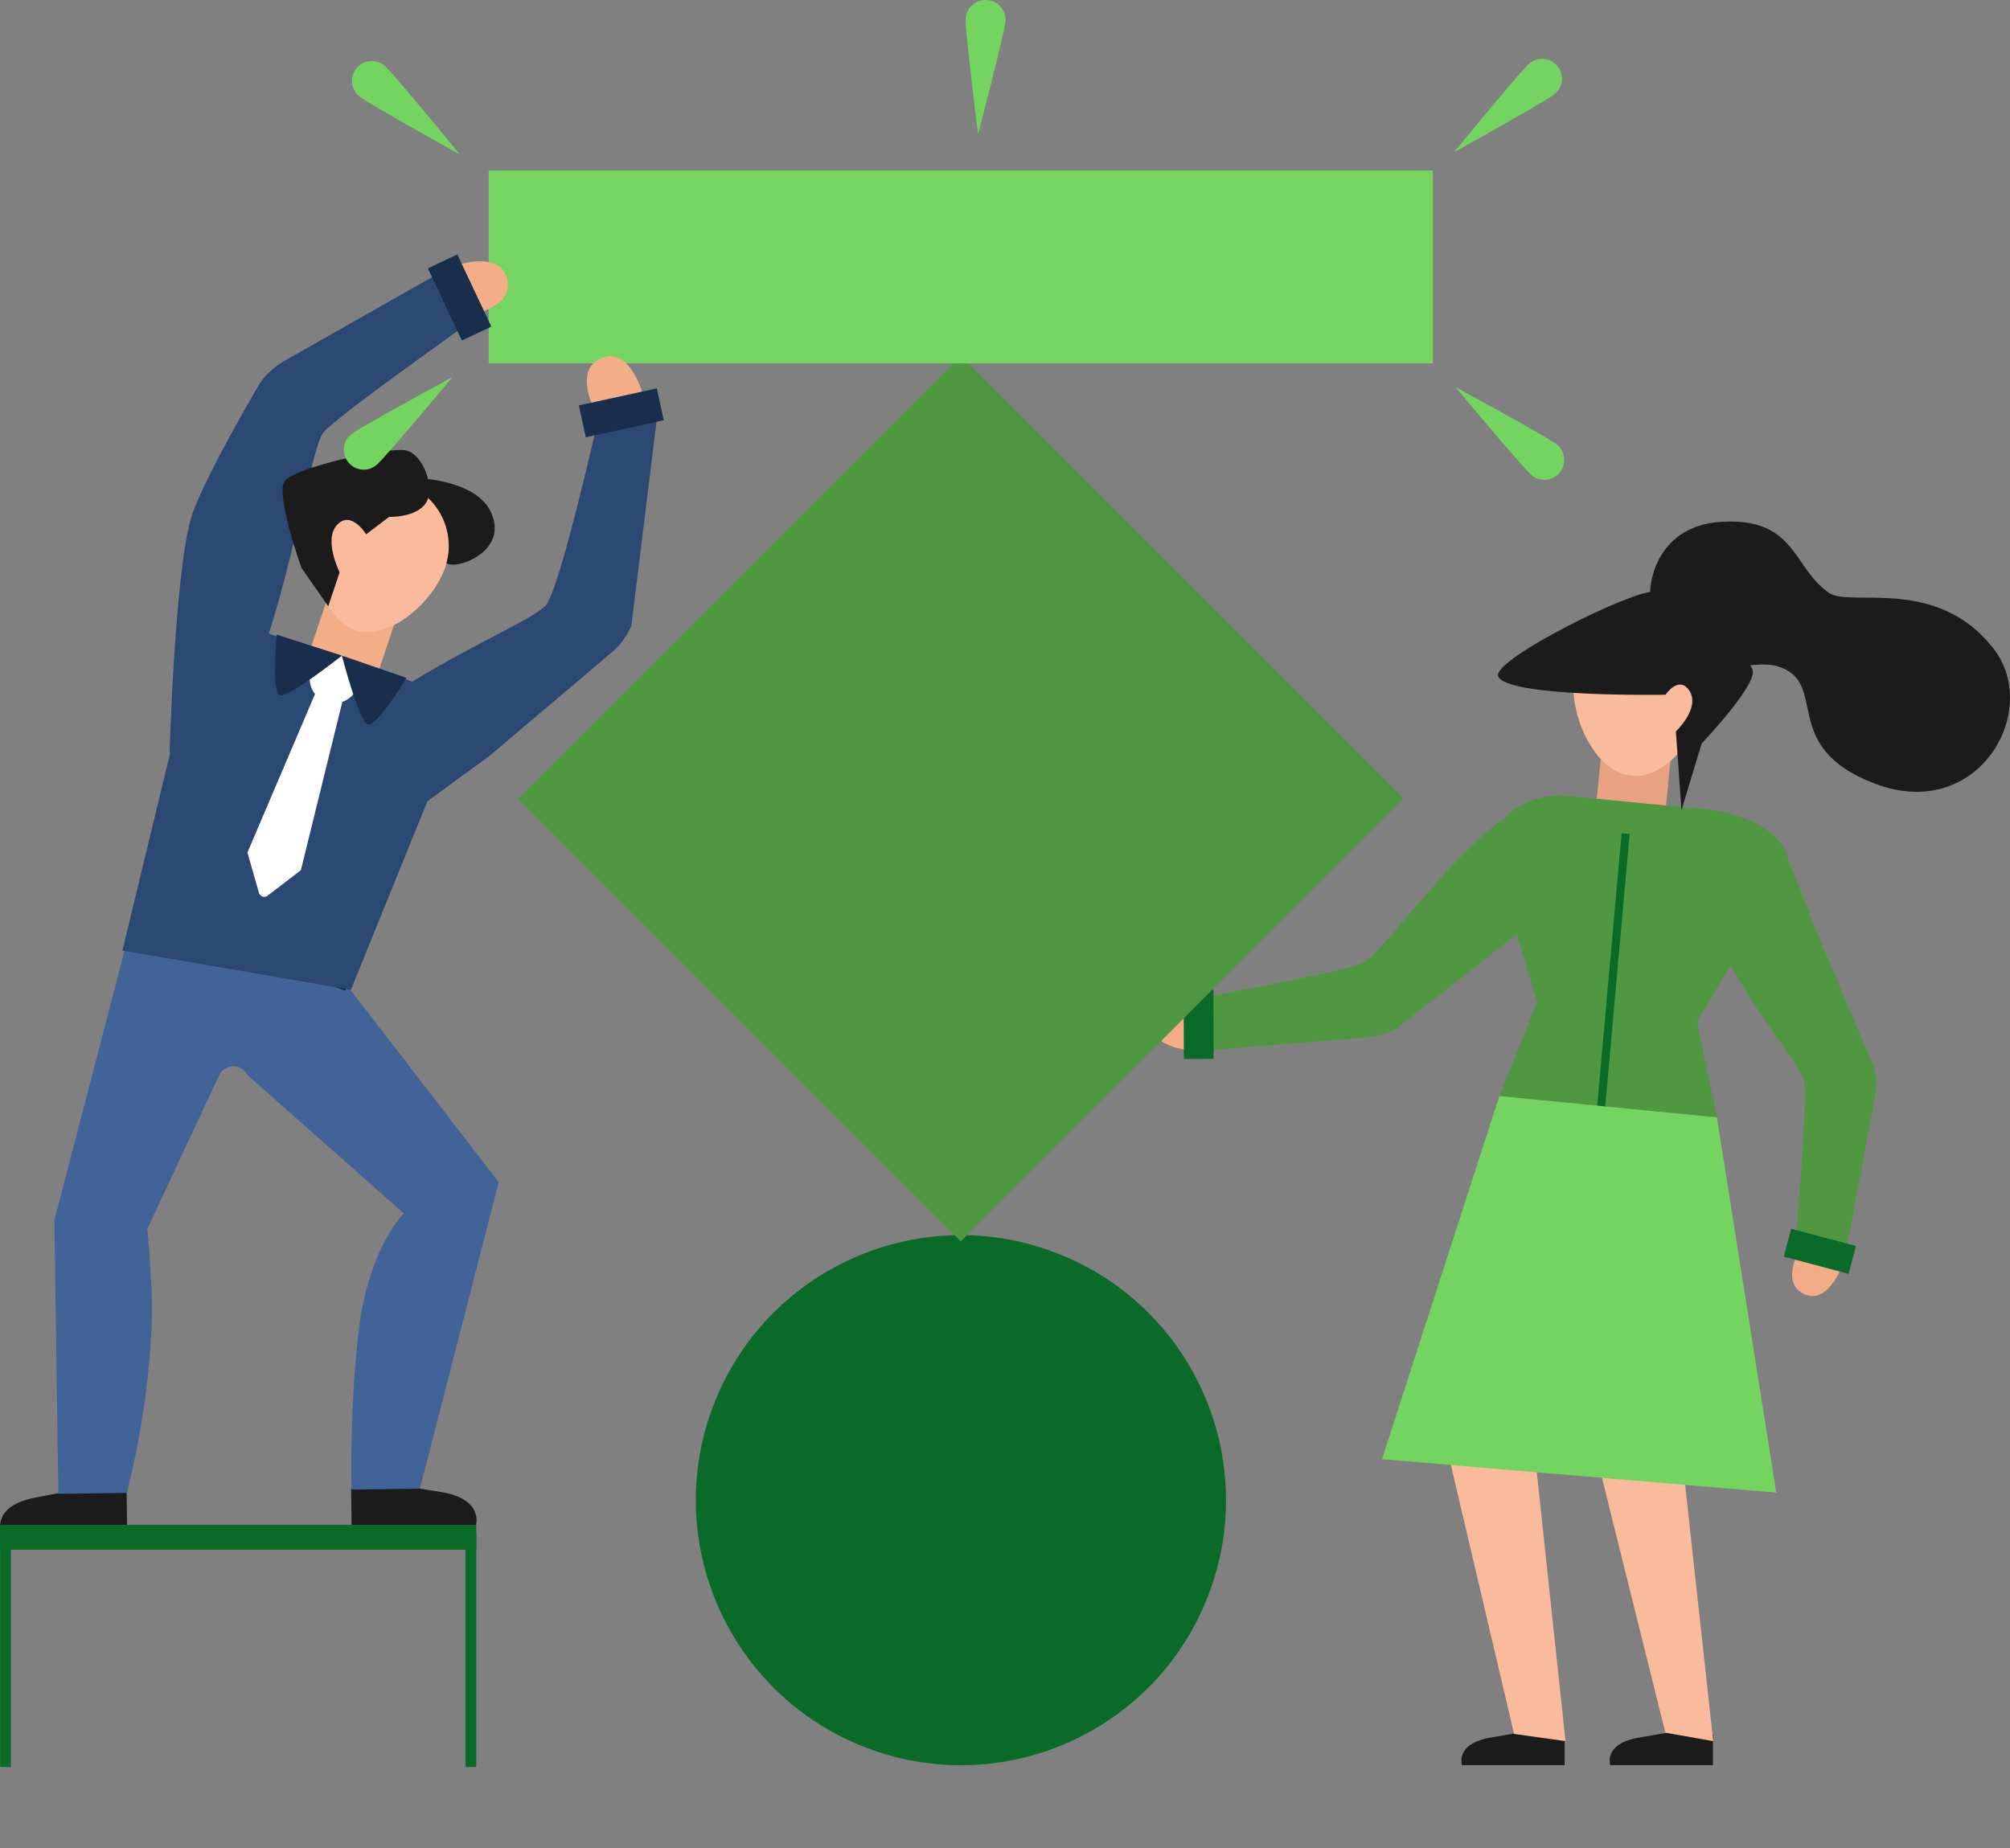 <svg width="485" height="446" fill="none" xmlns="http://www.w3.org/2000/svg"><rect width="100%" height="100%" fill="#808080" stroke="none"/><path d="M377.536 418.625v7.384h-24.784s-1.734-5.172 6.876-6.637c8.61-1.465 12.527-2.212 12.527-2.212l5.381 1.465zm35.786 0v7.384h-24.785s-1.734-5.172 6.877-6.637c8.61-1.465 12.526-2.212 12.526-2.212l5.382 1.465z" fill="#1B1B1B"/><path d="M349.762 352.164l15.576 66.311 12.408 1.734-7.206-67.477-20.778-.568zm35.666.001l16.413 66.011 11.54 2.033-8.281-75.668-19.672 7.624z" fill="#F9BB9B"/><path d="M434.339 301.519s-4.993 8.192 1.136 10.853c6.129 2.661 9.627-8.371 9.627-8.371l-10.763-2.482z" fill="#F4AE87"/><path d="M430.065 203.847c-11.899 6.816-23.469 5.082-15.277 23.409 6.876 15.397 19.701 29.448 20.568 33.783.867 4.305-2.152 39.763-2.152 39.763l11.899 3.229 7.444-40.032c.329-2.96.06-4.664-.419-6.518l-12.586-29.777-9.477-23.857z" fill="#509741"/><path d="M446.058 307.439l-15.636-4.156 1.764-6.726 15.636 4.155-1.764 6.727z" fill="#0A6A28"/><path d="M288.414 242.324s-9.508-2.751-10.494 4.066c-1.017 6.816 10.912 7.325 10.912 7.325l-.418-11.391z" fill="#F4AE87"/><path d="M384.502 211.71c-9.985-9.986-7.832-25.592-23.857-12.497-13.484 11.002-27.595 31.152-31.661 33.155-4.066 2.033-40.151 8.611-40.151 8.611v12.736l41.885-3.409c3.05-.478 4.664-1.196 6.368-2.182l26.25-20.569 21.166-15.845z" fill="#509741"/><path d="M386.372 181.692l-1.712 17.495 16.721 1.636 1.713-17.495-16.722-1.636z" fill="#E8A181"/><path d="M285.664 255.598l-.06-16.682 7.175-.06.06 16.682-7.175.06z" fill="#0A6A28"/><path d="M378.132 192.068l34.8 3.408c8.251.807 20.03 6.398 18.446 14.56l-21.914 36.503 4.843 23.14-52.499-5.142 9.059-22.691-10.942-37.042c.089-8.252 9.985-13.544 18.207-12.736z" fill="#509741"/><path d="M391.282 201.102l-7.325 81.887 1.935.173 7.326-81.887-1.936-.173z" fill="#0A6A28"/><path d="M379.748 164.144c-.867 8.879 5.083 22.243 13.932 23.11 8.879.867 17.28-11.091 18.147-19.941.867-8.879-5.62-16.742-14.47-17.639-8.849-.867-16.742 5.621-17.609 14.47z" fill="#F9BB9B"/><path d="M405.729 195.536l-1.346-19.015s5.98-5.62 3.259-9.806c-2.511-3.857-5.77.957-5.77.957s-38.148.687-40.361-4.425c-1.734-4.006 33.335-21.286 37.491-20.36 4.156.927 23.558 15.098 23.947 19.104.419 4.037-12.347 17.43-12.347 17.43l-4.873 16.115z" fill="#1B1B1B"/><path d="M414.279 269.679l-52.499-5.142-28.312 87.627 95.131 8.073-14.32-90.558z" fill="#74D460"/><path d="M290.945 386.535c13.517-32.63-1.978-70.039-34.609-83.555-32.63-13.517-70.039 1.979-83.556 34.609-13.516 32.63 1.979 70.039 34.61 83.556 32.63 13.516 70.039-1.979 83.555-34.61z" fill="#0A6A28"/><path d="M231.827 85.86L124.965 192.723l106.862 106.862L338.69 192.723 231.827 85.86z" fill="#509741"/><path d="M345.757 41.149H117.914v46.55h227.843v-46.55z" fill="#74D560"/><path d="M78.942 144.572l-5.73 17.156 16.39 5.475 5.73-17.156-16.39-5.475z" fill="#F4AE87"/><path d="M30.556 360.206l.12 9.119-30.465.448s-2.213-6.338 8.34-8.341c10.525-1.973 15.368-2.96 15.368-2.96l6.637 1.734zm54.171-1.016l.12 9.119 29.986-.18s2.033-6.427-8.641-8.072c-10.673-1.674-15.546-2.511-15.546-2.511l-5.92 1.644z" fill="#1B1B1B"/><path d="M113.726 75.859s10.703-1.644 8.551-8.88c-2.153-7.234-14.231-2.242-14.231-2.242l5.68 11.122z" fill="#F4AE87"/><path d="M83.022 236.913l-52.678-8.611-17.22 66.192.956 66.042 16.503-.24s5.65-20.509 6.1-43.709c.119-5.381-1.107-20.06-1.107-20.06l17.31-37.042a3.739 3.739 0 013.319-2.153h.06a3.673 3.673 0 013.378 2.063l37.79 33.454s-8.282 8.222-10.734 27.266c-2.391 18.716-1.883 39.404-1.883 39.404l16.503-.239 19.014-73.965-37.311-48.402z" fill="#416397"/><path d="M98.332 164.144l-34.083-11.391c-8.102-2.72-16.772 2.153-18.715 10.464l-13.693 58.628 51.452 17.19 23.768-55.428c3.349-7.803-.687-16.802-8.73-19.463z" fill="#002245"/><path d="M40.93 181.604c14.53 5.321 14.978-8.82 18.924-16.294 8.91-16.862 15.008-56.983 18.118-60.87 3.109-3.856 35.965-27.056 35.965-27.056l-5.889-12.647L67.986 87.46c-2.81 1.883-4.096 3.348-5.321 5.112 0 0-14.052 23.768-16.593 32.558-3.917 13.603-5.142 56.475-5.142 56.475z" fill="#2B4873"/><path d="M110.341 61.414l-7.11 3.357 8.219 17.41 7.111-3.356-8.22-17.41z" fill="#192E4C"/><path d="M143.205 98.401s-4.844-9.686 2.302-12.108c7.145-2.422 10.045 10.344 10.045 10.344l-12.347 1.764z" fill="#F4AE87"/><path d="M94.894 199.422c-7.295-13.662-19.403-18.984-.569-31.601 15.846-10.613 33.903-18.057 37.312-21.645 3.408-3.617 12.736-45.204 12.736-45.204l14.38-1.913-6.428 52.08c-1.495 3.02-2.75 4.515-4.335 5.979l-29.747 25.203-23.35 17.101z" fill="#2B4873"/><path d="M158.479 93.733l-18.809 4.116 1.681 7.681 18.809-4.116-1.681-7.681z" fill="#192E4C"/><path d="M98.33 164.144l-34.082-11.391c-8.102-2.72-16.772 2.153-18.716 10.464l-15.994 66.192 55.13 9.477 22.422-55.279c3.318-7.803-.718-16.802-8.76-19.463z" fill="#2B4873"/><path d="M80.268 158.255l-24.899 74.649 1.843.615 24.9-74.649-1.844-.615z" fill="#2B4873"/><path d="M84.278 162.589l-5.411-1.793-19.164 44.964 2.78 9.717a1.338 1.338 0 002.093.687l8.013-6.129 11.69-47.446z" fill="#fff"/><path d="M86.253 165.699a5.924 5.924 0 01-7.474 3.737 5.923 5.923 0 01-3.737-7.474c1.016-3.08 4.395-4.754 7.474-3.737 3.08 1.046 4.754 4.394 3.737 7.474z" fill="#fff"/><path d="M82.515 158.225s-12.407 9.836-14.83 9.596c-2.39-.239-.896-14.649-.896-14.649l15.726 5.053z" fill="#192E4C"/><path d="M82.484 158.224s4.007 15.307 6.07 16.563c2.062 1.256 9.536-11.181 9.536-11.181l-15.606-5.382z" fill="#192E4C"/><path d="M107.447 136.819c-2.78 8.341-13.543 18.027-21.884 15.217-8.341-2.78-11.151-16.981-8.341-25.323 2.78-8.341 11.809-12.855 20.18-10.075 8.341 2.811 12.856 11.839 10.045 20.181z" fill="#E8A181"/><path d="M90.199 130.092a7067.5 7067.5 0 0118.027 6.039c3.11 1.046 14.68-3.588 10.075-12.826-4.634-9.268-25.113-8.969-29.747-6.667-4.604 2.272-3.199 11.81 1.645 13.454z" fill="#1B1B1B"/><path d="M107.45 136.819c-2.78 8.341-13.543 18.027-21.884 15.217-8.341-2.78-11.152-16.981-8.341-25.323 2.78-8.341 11.809-12.855 20.18-10.075 8.341 2.811 12.856 11.839 10.045 20.181z" fill="#F9BB9B"/><path d="M79.197 146.325l2.75-8.191s-3.975-7.953-.567-11.511c3.408-3.557 6.966 2.332 6.966 2.332l5.56-4.215s6.548.239 8.88-3.378c2.332-3.648-.748-11.839-4.873-12.677-4.156-.837-27.326 4.126-29.33 7.594-2.002 3.468 4.127 20.719 4.127 20.719l6.487 9.327z" fill="#1B1B1B"/><path d="M114.923 368.01H0v6.009h114.923v-6.009z" fill="#0A6A28"/><path d="M2.63 369.773H.03v56.685h2.6v-56.685zm112.294 0h-2.601v56.685h2.601v-56.685z" fill="#0A6A28"/><path d="M398.881 148.867c-2.451-7.205.658-21.795 16.085-22.901 18.476-1.316 17.399 11.002 26.428 17.161 5.053 3.468 25.98-4.186 39.643 13.423 11.66 15.068-3.767 42.035-28.611 32.588-23.768-9.029-10.553-24.665-23.768-28.402-8.102-2.272-23.17 7.504-29.777-11.869z" fill="#1B1B1B"/><path d="M369.016 15.318a4.792 4.792 0 016.757.598 4.792 4.792 0 01-.598 6.757c-2.033 1.704-24.306 14.051-24.306 14.051s16.114-19.701 18.147-21.406zM233.015 4.496A4.794 4.794 0 01238.127.01a4.794 4.794 0 014.484 5.113c-.179 2.66-6.607 27.295-6.607 27.295s-3.169-25.292-2.989-27.923zm142.668 102.785a4.766 4.766 0 01.658 6.756 4.767 4.767 0 01-6.757.658c-2.063-1.674-18.356-21.256-18.356-21.256s22.392 12.138 24.455 13.842zM92.8 15.857a4.792 4.792 0 00-6.756.597 4.792 4.792 0 00.598 6.757c2.032 1.704 24.306 14.052 24.306 14.052S94.833 17.56 92.8 15.857zm-8.072 88.972a4.767 4.767 0 00-.658 6.757 4.766 4.766 0 006.757.657c2.062-1.674 18.356-21.256 18.356-21.256s-22.393 12.168-24.455 13.842z" fill="#74D460"/></svg>